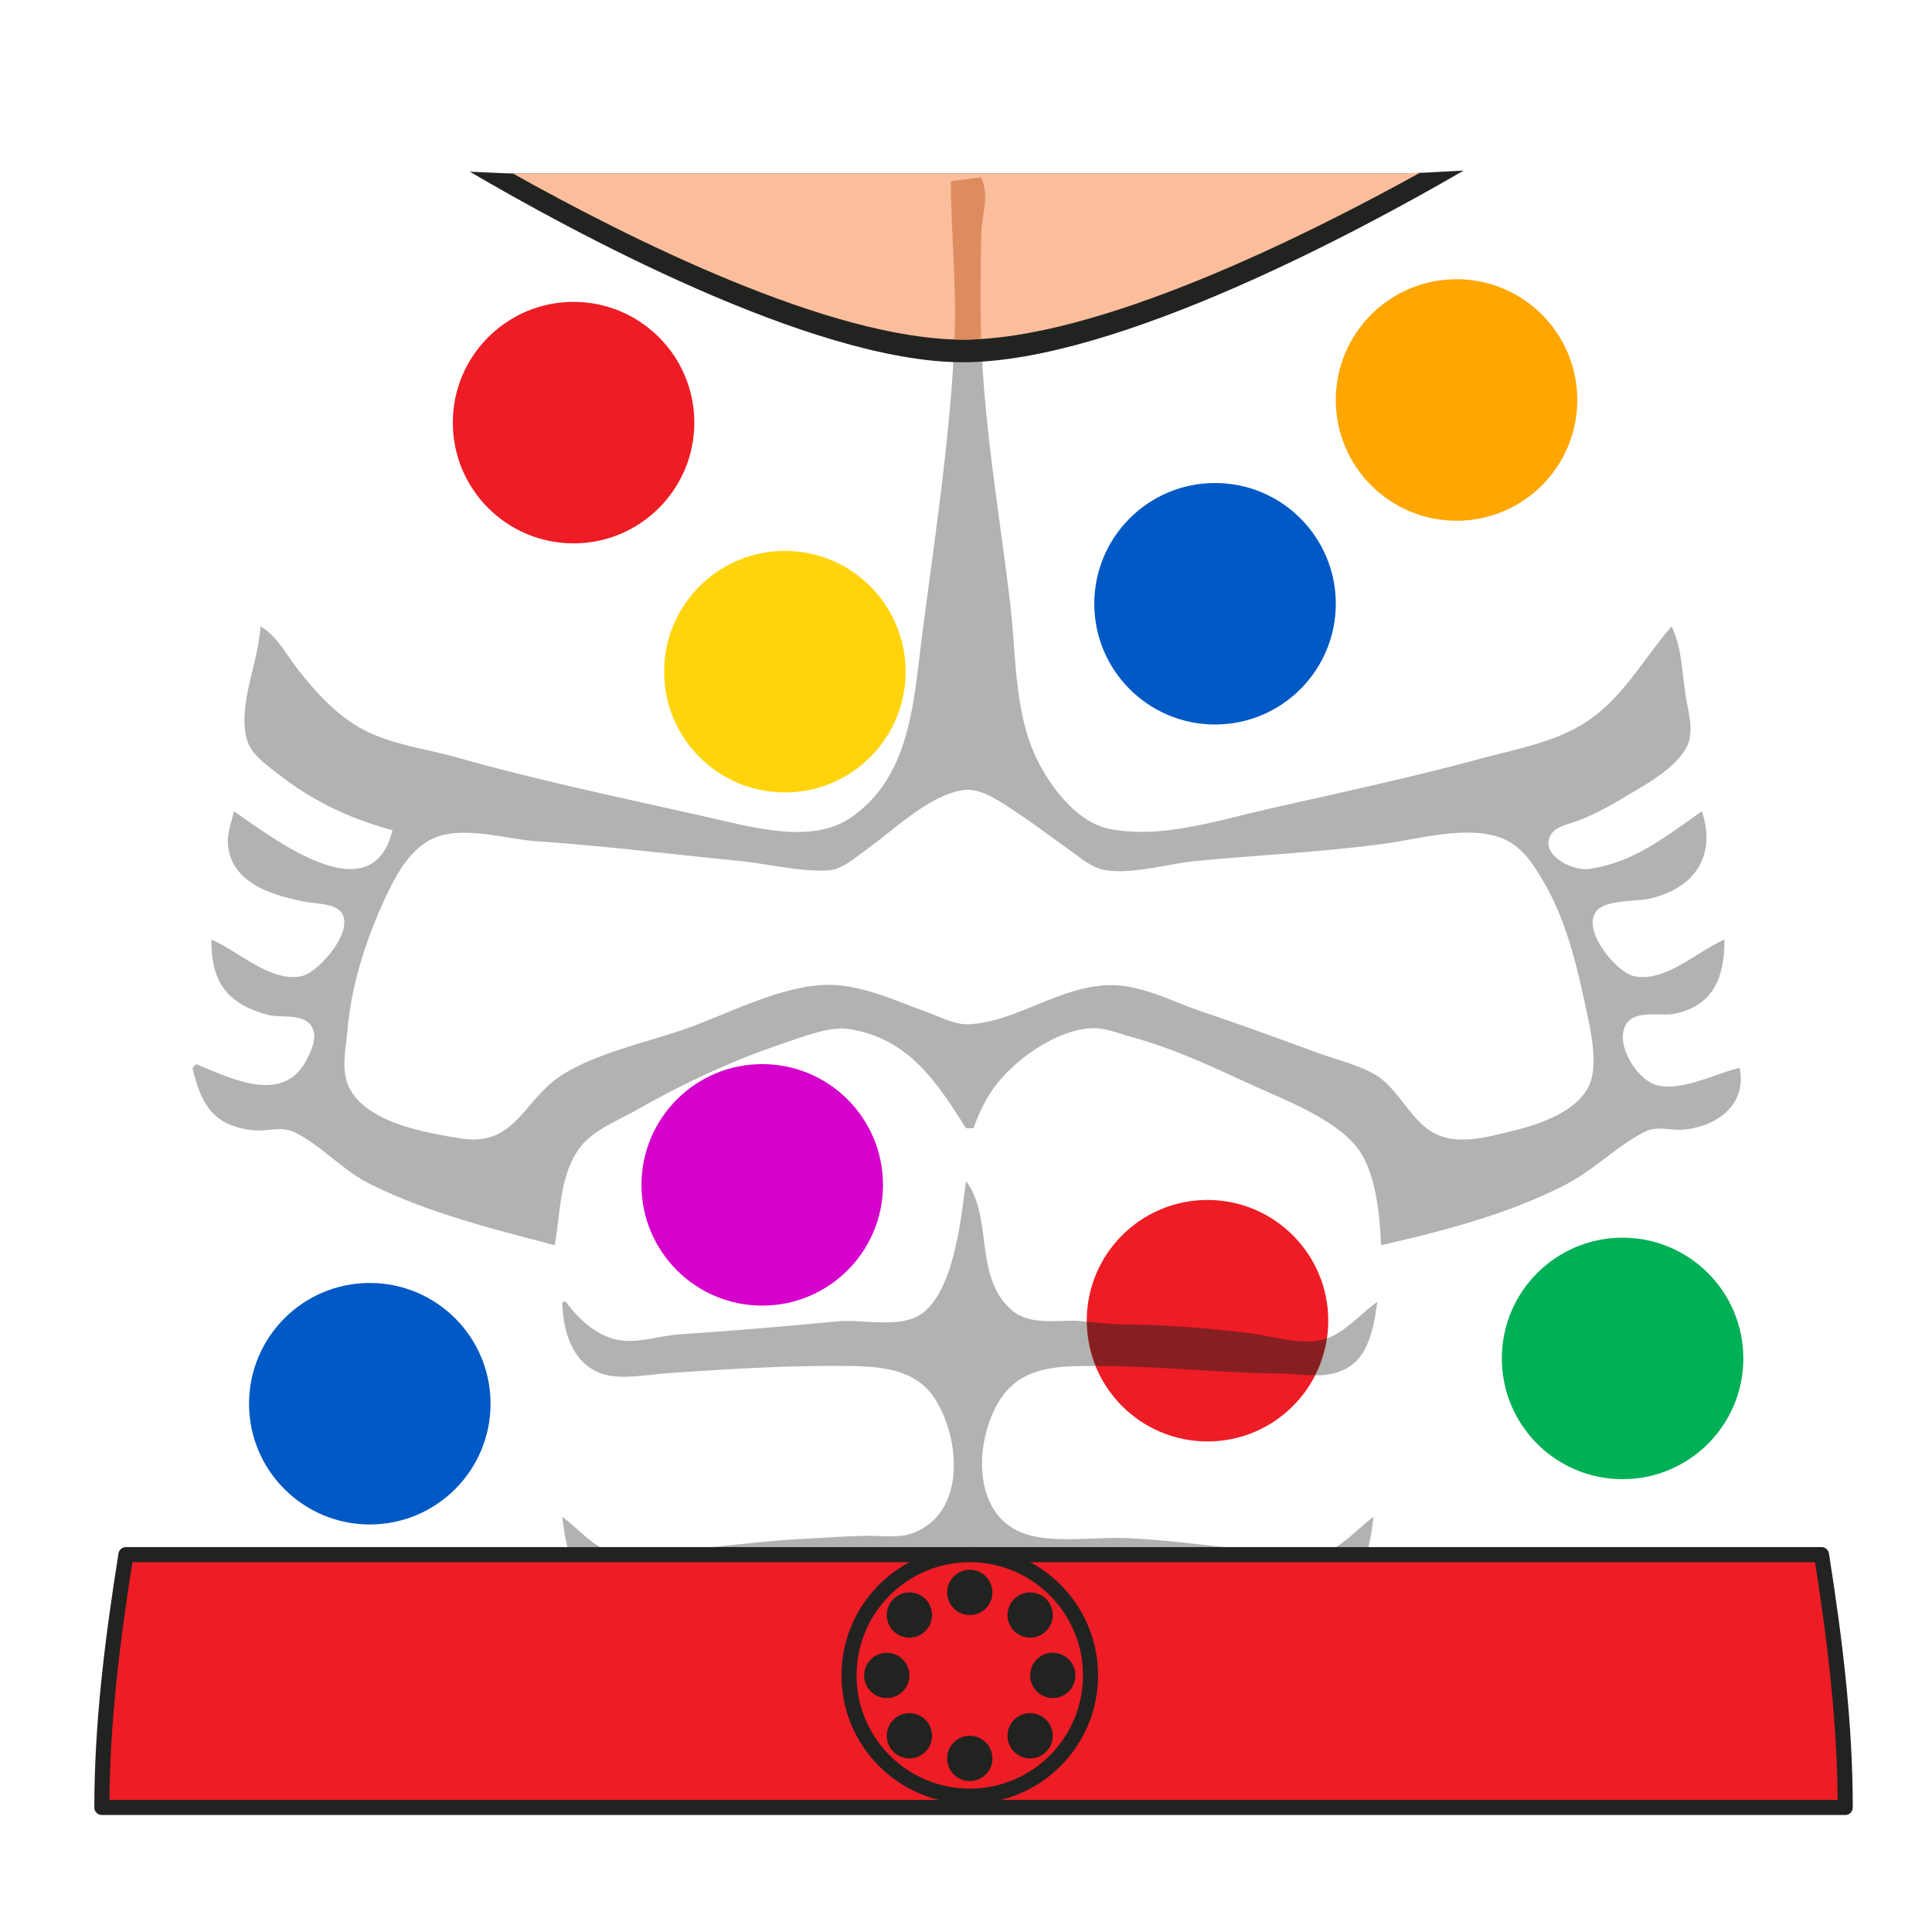 <?xml version="1.0" encoding="UTF-8" standalone="no"?>
<!-- Created with Inkscape (http://www.inkscape.org/) -->

<svg
   width="512px"
   height="512px"
   viewBox="0 0 512 512"
   version="1.1"
   id="SVGRoot"
   sodipodi:docname="Torso Front Polka Dot Man 2.svg"
   xml:space="preserve"
   inkscape:version="1.3.2 (091e20ef0f, 2023-11-25)"
   xmlns:inkscape="http://www.inkscape.org/namespaces/inkscape"
   xmlns:sodipodi="http://sodipodi.sourceforge.net/DTD/sodipodi-0.dtd"
   xmlns="http://www.w3.org/2000/svg"
   xmlns:svg="http://www.w3.org/2000/svg"><sodipodi:namedview
     id="namedview53787"
     pagecolor="#ffffff"
     bordercolor="#000000"
     borderopacity="0.25"
     inkscape:showpageshadow="2"
     inkscape:pageopacity="0.0"
     inkscape:pagecheckerboard="0"
     inkscape:deskcolor="#d1d1d1"
     inkscape:document-units="px"
     showgrid="false"
     inkscape:zoom="0.75277075"
     inkscape:cx="314.17267"
     inkscape:cy="292.25365"
     inkscape:window-width="1920"
     inkscape:window-height="984"
     inkscape:window-x="1920"
     inkscape:window-y="0"
     inkscape:window-maximized="1"
     inkscape:current-layer="layer1" /><defs
     id="defs53782" /><g
     inkscape:label="Layer 1"
     inkscape:groupmode="layer"
     id="layer1"><rect
       style="display:inline;fill:#ffffff;stroke:none;stroke-width:19.224;stroke-linecap:square"
       id="rect54756"
       width="512"
       height="512"
       x="0"
       y="0" /><circle
       style="fill:#ee1c25;fill-opacity:1;stroke:none;stroke-width:4;stroke-linejoin:round;stroke-dasharray:none;stroke-opacity:1"
       id="circle1"
       cx="152"
       cy="112"
       r="32" /><circle
       style="fill:#0059c5;fill-opacity:1;stroke:none;stroke-width:8;stroke-linejoin:round;stroke-dasharray:none;stroke-opacity:1"
       id="circle3"
       cx="322"
       cy="160"
       r="32" /><circle
       style="fill:#ffa600;fill-opacity:1;stroke:none;stroke-width:8;stroke-linejoin:round;stroke-dasharray:none;stroke-opacity:1"
       id="circle4"
       cx="386"
       cy="106"
       r="32" /><circle
       style="fill:#ffd40c;fill-opacity:1;stroke:none;stroke-width:4;stroke-linejoin:round;stroke-dasharray:none;stroke-opacity:1"
       id="circle5"
       cx="208"
       cy="178"
       r="32" /><circle
       style="fill:#d600cd;fill-opacity:1;stroke:none;stroke-width:9.143;stroke-linejoin:round;stroke-dasharray:none;stroke-opacity:1"
       id="circle6"
       cx="202"
       cy="314"
       r="32" /><circle
       style="fill:#ee1c25;fill-opacity:1;stroke:none;stroke-width:8;stroke-linejoin:round;stroke-dasharray:none;stroke-opacity:1"
       id="circle7"
       cx="320"
       cy="350"
       r="32" /><circle
       style="fill:#0059c5;fill-opacity:1;stroke:none;stroke-width:5.333;stroke-linejoin:round;stroke-dasharray:none;stroke-opacity:1"
       id="circle8"
       cx="98"
       cy="372"
       r="32" /><circle
       style="fill:#00b056;fill-opacity:1;stroke:none;stroke-width:5.333;stroke-linejoin:round;stroke-dasharray:none;stroke-opacity:1"
       id="circle10"
       cx="430"
       cy="360"
       r="32" /><path
       id="path55211"
       style="fill:#676763;fill-opacity:0.5;stroke:none;stroke-opacity:1;stroke-width:4;stroke-dasharray:none;stroke-linejoin:round"
       d="M 260 47 L 252 48 C 252 62.031 253.576 75.949 252.961 90 C 251.808 116.328 247.645 142.867 244.289 169 C 242.08 186.206 241.215 206.296 224.998 216.982 C 215.063 223.529 199.657 219.322 189 216.895 C 166.279 211.72 143.481 207.071 121 200.711 C 111.999 198.164 102.031 197.169 94 192.037 C 87.844 188.103 83.067 182.731 78.65 177 C 75.685 173.152 73.274 168.401 69 166 C 68.603 175.217 62.877 186.973 65.434 195.961 C 66.597 200.05 70.81 202.856 74 205.336 C 83.074 212.389 92.925 217.038 104 220 C 98.589 242.508 72.573 222.222 62 215 C 61.334 217.915 60.118 220.971 60.422 224 C 61.456 234.317 72.56 237.344 81 238.998 C 83.659 239.519 88.404 239.391 90.303 241.604 C 94.359 246.332 84.487 257.671 80 258.668 C 71.772 260.496 63.027 251.916 56 249 C 56.007 260.072 59.909 265.955 71 268.941 C 74.592 269.908 80.636 268.332 82.729 272.279 C 84.176 275.009 82.466 278.547 81.176 280.998 C 74.989 292.75 61.393 285.853 52 282 L 51 283 C 53.293 292.496 56.282 298.299 67 299.521 C 70.656 299.937 74.545 298.35 78 300.031 C 85.072 303.471 90.712 310.085 98 313.73 C 113.515 321.489 130.355 325.596 147 330 C 148.586 321.457 148.212 311.452 153.699 304.105 C 157.196 299.423 164.034 296.838 169 294.002 C 181.314 286.968 194.552 280.875 208 276.355 C 212.792 274.744 219.942 271.929 225 272.713 C 240.721 275.15 248.217 286.669 256 299 L 258 299 C 259.501 294.67 261.489 290.598 264.379 287.002 C 269.825 280.224 279.976 273.103 289 272.502 C 292.709 272.255 296.481 273.892 300 274.85 C 310.793 277.786 320.863 282.508 331 287.178 C 339.949 291.302 354.61 296.683 360.297 305.016 C 364.7 311.468 365.672 322.372 366 330 C 382.579 326.208 399.818 321.733 415 313.891 C 422.488 310.024 428.657 303.533 436 299.887 C 439.196 298.3 442.628 299.638 446 299.367 C 454.949 298.647 463.073 292.697 461 283 C 454.528 284.497 445.676 289.342 439.016 287.562 C 433.828 286.178 427.662 276.506 431.031 271.318 C 433.511 267.498 440.215 269.433 444 268.609 C 454.474 266.327 456.999 258.4 457 249 C 449.988 251.949 441.28 260.519 433.004 258.668 C 428.299 257.615 419.236 246.64 422.951 241.6 C 425.324 238.38 433.416 238.962 437 238.182 C 449.018 235.564 454.979 226.758 451 215 C 441.342 221.722 433.139 228.564 421 230.289 C 416.92 230.869 407.989 226.682 410.947 221.303 C 412.232 218.966 415.732 218.422 418 217.562 C 422.191 215.975 426.16 213.85 430 211.551 C 435.577 208.211 443.854 203.929 446.973 197.961 C 448.862 194.347 447.718 189.769 447 186 C 445.733 179.347 445.969 172.161 443 166 C 435.375 174.736 430.088 185.102 420 191.557 C 411.824 196.789 401.291 198.634 392 201.15 C 373.136 206.259 354.04 210.287 335 214.65 C 322.08 217.611 307.39 222.337 294 219.656 C 284.839 217.821 277.211 207.127 273.803 199 C 268.822 187.121 269.199 172.571 267.715 160 C 264.979 136.844 260.817 113.323 260.035 90 C 259.725 80.72 259.859 71.235 260.055 62 C 260.167 56.737 262.364 52.041 260 47 z M 255 209.434 C 259.362 208.735 263.499 211.448 267 213.697 C 272.61 217.302 277.998 221.383 283.424 225.262 C 286.302 227.319 289.394 230.045 293 230.609 C 300.3 231.75 309.653 228.872 317 228.17 C 333.579 226.586 350.541 225.814 367 223.574 C 376.538 222.275 391.126 217.978 399.996 223.09 C 404.234 225.532 406.86 229.881 409.254 234 C 415.572 244.873 418.315 257.837 420.881 270 C 421.951 275.068 423.422 283.165 420.973 287.996 C 417.549 294.752 407.878 297.981 401 299.66 C 394.212 301.318 385.553 303.896 379.172 299.771 C 373.074 295.829 370.41 288.078 363.961 284.531 C 359.329 281.984 353.94 280.752 349 278.947 C 339.03 275.303 329.068 271.599 319 268.252 C 311.5 265.758 303.018 261.206 295 261.082 C 281.347 260.87 270.12 270.563 257 271.439 C 253.243 271.69 249.452 269.576 246 268.34 C 238.503 265.658 231.004 262.142 223 261.184 C 209.881 259.615 194.171 268.232 182 272.539 C 171.594 276.222 158.338 278.944 149.004 284.844 C 138.603 291.418 136.704 304.06 122 301.676 C 112.887 300.199 98.018 297.661 92.938 288.984 C 90.129 284.188 91.642 278.209 92.086 273 C 93.136 260.675 97.266 248.115 102.553 237 C 105.135 231.571 108.524 225.516 114.016 222.572 C 121.759 218.42 133.677 222.335 142 222.918 C 160.053 224.184 177.99 226.369 196 228.17 C 203.436 228.914 211.542 230.961 219 230.697 C 223.214 230.547 226.322 227.482 229.576 225.17 C 236.759 220.064 246.066 210.864 255 209.434 z M 256 313 C 254.671 322.869 252.97 340.906 244.893 347.682 C 239.311 352.365 228.786 349.524 222 350.17 C 208.04 351.498 194.005 352.684 180 353.623 C 174.512 353.991 168.474 356.295 163 354.918 C 157.647 353.572 153.117 349.33 150 345 L 149 345 C 149.173 353.135 151.957 362.474 161 364.451 C 165.747 365.489 172.128 364.244 177 363.91 C 193.054 362.81 208.857 361.812 225 362.004 C 233.129 362.101 242.266 362.782 247.301 370.016 C 254.403 380.221 256.447 400.709 241.998 406.258 C 238.357 407.656 233.822 406.958 230 407.004 C 224.366 407.071 218.633 407.524 213 407.805 C 200.969 408.406 189.014 410.209 177 411.09 C 172.061 411.452 166.896 412.883 162 411.348 C 156.86 409.737 153.289 405.019 149 402 C 149.828 408.518 150.821 416.106 157.043 419.771 C 163.538 423.596 170.118 420.614 177 420.301 C 191.966 419.622 207.017 420 222 420 C 230.593 420 241.458 418.183 247.301 426.094 C 254.468 435.799 256.498 458.22 242.961 463.99 C 239.306 465.548 234.875 464.983 231 465.002 C 225.344 465.029 219.655 465.537 214 465.744 C 203.16 466.141 191.751 467.013 181 468.285 C 175.416 468.947 168.106 471.288 162.576 469.744 C 157.672 468.374 154.047 463.839 150 461 C 150.023 463.707 150.028 466.375 150.789 469 C 155.604 485.607 177.235 478.168 190 477.996 C 233.277 477.415 276.717 476.065 320 477.961 C 325.32 478.194 330.694 477.656 336 478.17 C 346.542 479.19 358.304 482.46 362.211 469 C 362.972 466.375 362.977 463.706 363 461 C 359.074 463.754 355.691 467.878 351 469.348 C 344.806 471.29 337.259 469.029 331 468.285 C 320.218 467.005 308.851 466.004 298 465.594 C 289.81 465.284 277.646 467.232 270.039 463.99 C 266.048 462.288 264.525 458.74 262.926 455 C 258.854 445.472 259.013 434.791 265.648 426.094 C 271.728 418.124 282.174 420 291 420 C 305.567 420 320.468 419.089 335 420.09 C 342.221 420.587 349.186 423.688 355.961 419.633 C 362.329 415.821 363.146 408.724 364 402 C 359.711 405.019 356.14 409.737 351 411.348 C 346.104 412.883 340.939 411.452 336 411.09 C 323.349 410.162 310.681 408.074 298 407.594 C 290.034 407.293 278.481 409.13 271.002 406.258 C 256.85 400.823 258.439 380.041 265.648 370.016 C 271.522 361.847 281.296 361.996 290.412 362.006 A 32 32 0 0 1 288.018 350.26 C 287.012 350.174 286.014 350.04 285 350.016 C 279.539 349.882 272.868 351.128 268.328 347.348 C 257.877 338.648 263.332 322.628 256 313 z M 288.018 350.26 C 291.339 350.543 294.638 350.981 298 350.998 C 294.638 350.981 291.339 350.543 288.018 350.26 z M 298 350.998 C 303.471 351.027 309.007 351.27 314.531 351.67 C 309.007 351.27 303.471 351.027 298 350.998 z M 314.531 351.67 C 320.056 352.07 325.569 352.627 331 353.285 C 325.569 352.627 320.056 352.07 314.531 351.67 z M 331 353.285 C 333.696 353.612 336.705 354.292 339.711 354.816 C 336.696 354.291 333.704 353.613 331 353.285 z M 339.711 354.816 C 341.612 355.148 343.521 355.422 345.375 355.498 C 343.513 355.422 341.62 355.15 339.711 354.816 z M 345.375 355.498 C 346.174 355.531 346.962 355.528 347.734 355.479 C 346.962 355.528 346.174 355.531 345.375 355.498 z M 347.734 355.479 C 348.507 355.429 349.264 355.334 350 355.182 C 349.264 355.334 348.507 355.429 347.734 355.479 z M 350 355.182 C 350.562 355.066 351.098 354.876 351.633 354.686 C 351.097 354.875 350.562 355.066 350 355.182 z M 365 345 C 360.712 348.009 356.745 352.869 351.646 354.682 A 32 32 0 0 1 348.459 364.482 C 351.736 364.488 354.934 364.005 357.893 361.994 C 362.981 358.535 364.234 350.681 365 345 z M 348.459 364.482 C 346.737 364.479 344.988 364.347 343.242 364.217 C 344.989 364.344 346.735 364.479 348.459 364.482 z M 343.242 364.217 C 341.825 364.113 340.407 364.014 339 364 C 340.409 364.014 341.823 364.111 343.242 364.217 z M 339 364 C 334.999 363.962 331.005 363.818 327.012 363.623 C 331.005 363.818 334.999 363.962 339 364 z M 327.012 363.623 C 323.019 363.428 319.027 363.182 315.033 362.941 C 319.027 363.182 323.019 363.428 327.012 363.623 z M 315.033 362.941 C 311.039 362.701 307.043 362.466 303.039 362.291 C 307.043 362.466 311.039 362.701 315.033 362.941 z M 303.039 362.291 C 299.035 362.116 295.023 362 291 362 C 295.023 362 299.035 362.116 303.039 362.291 z " /><path
       id="rect12"
       style="fill:#ee1c25;fill-opacity:1;stroke:#212321;stroke-width:4;stroke-linejoin:round;stroke-dasharray:none;stroke-opacity:1"
       d="M 33.371 412 C 29.857 434.208 27 456.472 27 479 L 489 479 C 489 456.519 486.221 434.226 482.715 412 L 33.371 412 z " /><circle
       style="fill:#ee1c25;fill-opacity:1;stroke:#212321;stroke-width:4;stroke-linejoin:round;stroke-dasharray:none;stroke-opacity:1"
       id="path12"
       cx="257"
       cy="444"
       r="32" /><circle
       style="fill:#212321;fill-opacity:1;stroke:none;stroke-width:6.277;stroke-linejoin:round;stroke-dasharray:none;stroke-opacity:1"
       id="path13"
       cx="257"
       cy="422"
       r="6" /><circle
       style="fill:#212321;fill-opacity:1;stroke:none;stroke-width:6.277;stroke-linejoin:round;stroke-dasharray:none;stroke-opacity:1"
       id="circle16"
       cx="279"
       cy="444"
       r="6" /><circle
       style="fill:#212321;fill-opacity:1;stroke:none;stroke-width:6.277;stroke-linejoin:round;stroke-dasharray:none;stroke-opacity:1"
       id="circle17"
       cx="235"
       cy="444"
       r="6" /><circle
       style="fill:#212321;fill-opacity:1;stroke:none;stroke-width:6.277;stroke-linejoin:round;stroke-dasharray:none;stroke-opacity:1"
       id="circle18"
       cx="257"
       cy="466"
       r="6" /><circle
       style="fill:#212321;fill-opacity:1;stroke:none;stroke-width:6.277;stroke-linejoin:round;stroke-dasharray:none;stroke-opacity:1"
       id="circle19"
       cx="241"
       cy="460"
       r="6" /><circle
       style="fill:#212321;fill-opacity:1;stroke:none;stroke-width:6.277;stroke-linejoin:round;stroke-dasharray:none;stroke-opacity:1"
       id="circle20"
       cx="273"
       cy="460"
       r="6" /><circle
       style="fill:#212321;fill-opacity:1;stroke:none;stroke-width:6.277;stroke-linejoin:round;stroke-dasharray:none;stroke-opacity:1"
       id="circle21"
       cx="241"
       cy="428"
       r="6" /><circle
       style="fill:#212321;fill-opacity:1;stroke:none;stroke-width:6.277;stroke-linejoin:round;stroke-dasharray:none;stroke-opacity:1"
       id="circle22"
       cx="273"
       cy="428"
       r="6" /><path
       id="path26"
       style="fill:#212321;fill-opacity:1;stroke:none;stroke-width:4;stroke-linejoin:round;stroke-dasharray:none;stroke-opacity:1"
       d="M 387.869 45.203 C 381.39 45.51 375.052 46 370 46 L 247 46 L 138 46 C 133.869 46 129.23 45.677 124.502 45.502 C 150.991 61.017 214.908 95.904 255 96 C 295.898 96.098 361.396 60.58 387.869 45.203 z " /><path
       id="path23"
       style="fill:#fbbe9c;fill-opacity:1;stroke:none;stroke-width:4;stroke-linejoin:round;stroke-dasharray:none;stroke-opacity:1"
       d="M 376.449 45.699 C 374.262 45.82 371.897 46 370 46 L 247 46 L 138 46 C 137.325 46 136.518 45.934 135.818 45.918 C 166.398 63.038 219.8 89.915 255 90 C 290.642 90.086 345.428 62.875 376.449 45.699 z " /><path
       id="circle23"
       style="fill:#212321;fill-opacity:0.5;stroke:none;stroke-width:8;stroke-linejoin:round;stroke-dasharray:none;stroke-opacity:1"
       d="M 288.018 350.26 A 32 32 0 0 0 290.412 362.006 C 290.607 362.006 290.806 362 291 362 C 307.092 362 322.996 363.846 339 364 C 342.141 364.03 345.336 364.477 348.459 364.482 A 32 32 0 0 0 351.646 354.682 C 351.107 354.874 350.567 355.065 350 355.182 C 344.114 356.397 336.878 353.998 331 353.285 C 320.138 351.969 308.943 351.055 298 350.998 C 294.638 350.981 291.339 350.543 288.018 350.26 z " /><path
       id="path25"
       style="fill:#de8c5f;fill-opacity:1;stroke:none;stroke-width:4;stroke-linejoin:round;stroke-dasharray:none;stroke-opacity:1"
       d="M 260 47 L 252 48 C 252 62.006 253.567 75.9 252.961 89.926 C 253.638 89.946 254.336 89.998 255 90 C 256.638 90.004 258.318 89.948 260.033 89.84 C 259.73 80.611 259.86 71.183 260.055 62 C 260.167 56.737 262.364 52.041 260 47 z " /></g></svg>
